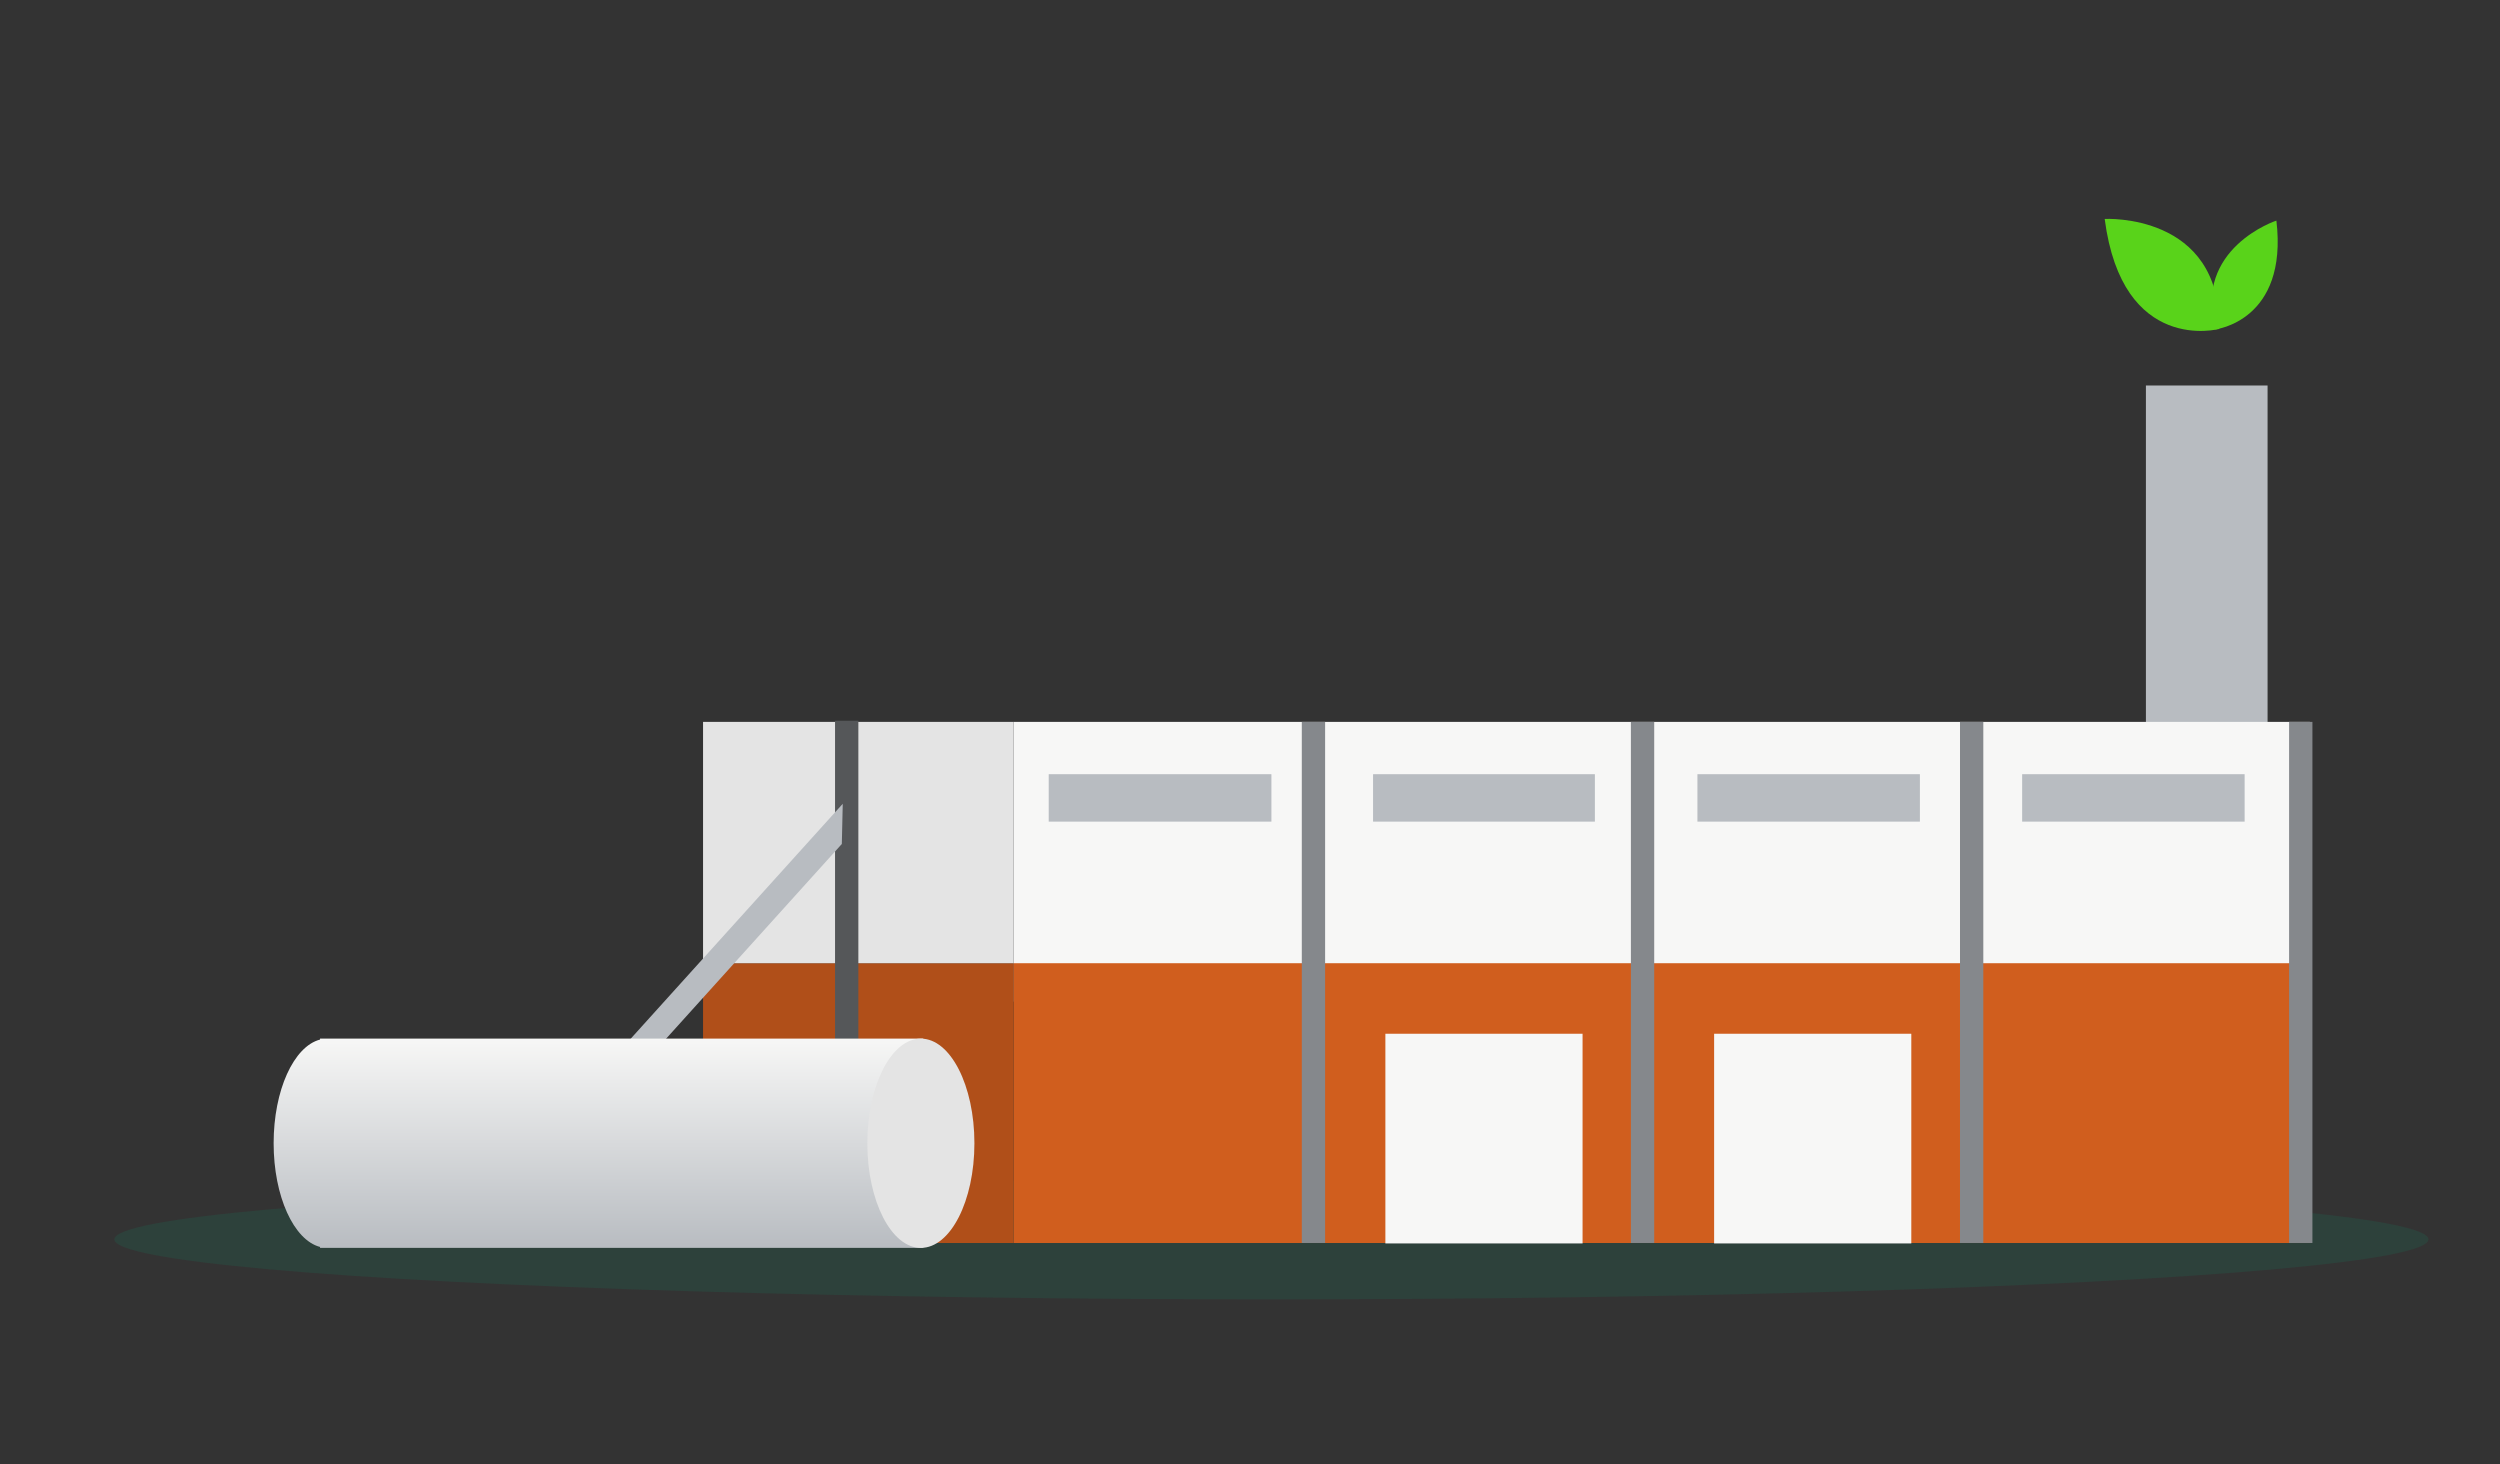 <svg id="Layer_2" data-name="Layer 2" xmlns="http://www.w3.org/2000/svg" xmlns:xlink="http://www.w3.org/1999/xlink" viewBox="0 0 1047.4 613.4"><rect x="0" y="0" width="1047.4" height="613.4" fill="#333333" stroke="none"/><defs><style>.cls-1{fill:#1a6d57;opacity:0.24;}.cls-2{fill:#59d31a;}.cls-3{fill:#b8bcc1;}.cls-4{fill:#f7f7f6;}.cls-5{fill:#d05e1e;}.cls-6{fill:#b04f19;}.cls-7{fill:#e4e4e4;}.cls-8{fill:#85888c;}.cls-9{fill:#555759;}.cls-10{fill:url(#linear-gradient);}</style><linearGradient id="linear-gradient" x1="250.71" y1="522.82" x2="250.71" y2="435.14" gradientUnits="userSpaceOnUse"><stop offset="0" stop-color="#b8bcc1"/><stop offset="1" stop-color="#f7f7f6"/></linearGradient></defs><title>biosykli</title><ellipse class="cls-1" cx="532.67" cy="519.24" rx="484.76" ry="25.14"/><path class="cls-2" d="M929.78,137.81s-40.59,10.92-48-46.08C881.73,91.73,930.61,89,929.78,137.81Z"/><path class="cls-2" d="M928.15,138s30.55-3.52,25.57-45.57C953.72,92.39,918.8,103.94,928.15,138Z"/><rect class="cls-3" x="899.05" y="161.51" width="50.97" height="337.7"/><rect class="cls-4" x="424.69" y="302.44" width="543.06" height="117.22"/><rect class="cls-5" x="424.69" y="403.55" width="543.06" height="117.22"/><rect class="cls-6" x="294.55" y="403.55" width="130.14" height="117.22"/><rect class="cls-7" x="294.55" y="302.44" width="130.14" height="101.11"/><rect class="cls-3" x="711.15" y="324.36" width="93.21" height="19.87"/><rect class="cls-3" x="847.2" y="324.36" width="93.21" height="19.87"/><rect class="cls-3" x="575.26" y="324.36" width="92.93" height="19.87"/><rect class="cls-3" x="439.37" y="324.36" width="93.3" height="19.87"/><rect class="cls-8" x="545.4" y="302.44" width="9.77" height="218.32"/><rect class="cls-9" x="349.85" y="301.96" width="9.77" height="218.32"/><rect class="cls-8" x="683.28" y="302.44" width="9.77" height="218.32"/><rect class="cls-8" x="821.16" y="302.44" width="9.77" height="218.32"/><rect class="cls-8" x="959.04" y="302.44" width="9.77" height="218.32"/><rect class="cls-4" x="718.15" y="433.1" width="82.61" height="87.85"/><rect class="cls-4" x="580.42" y="433.1" width="82.61" height="87.85"/><polygon class="cls-3" points="256.9 459.74 248.74 452.35 353.08 336.75 352.69 353.59 256.9 459.74"/><path class="cls-10" d="M134.08,435.14v.4c-11,2.86-19.44,21.21-19.44,43.44s8.46,40.58,19.44,43.44v.4H386.79V435.14Z"/><ellipse class="cls-7" cx="385.81" cy="478.98" rx="22.43" ry="43.84"/></svg>
